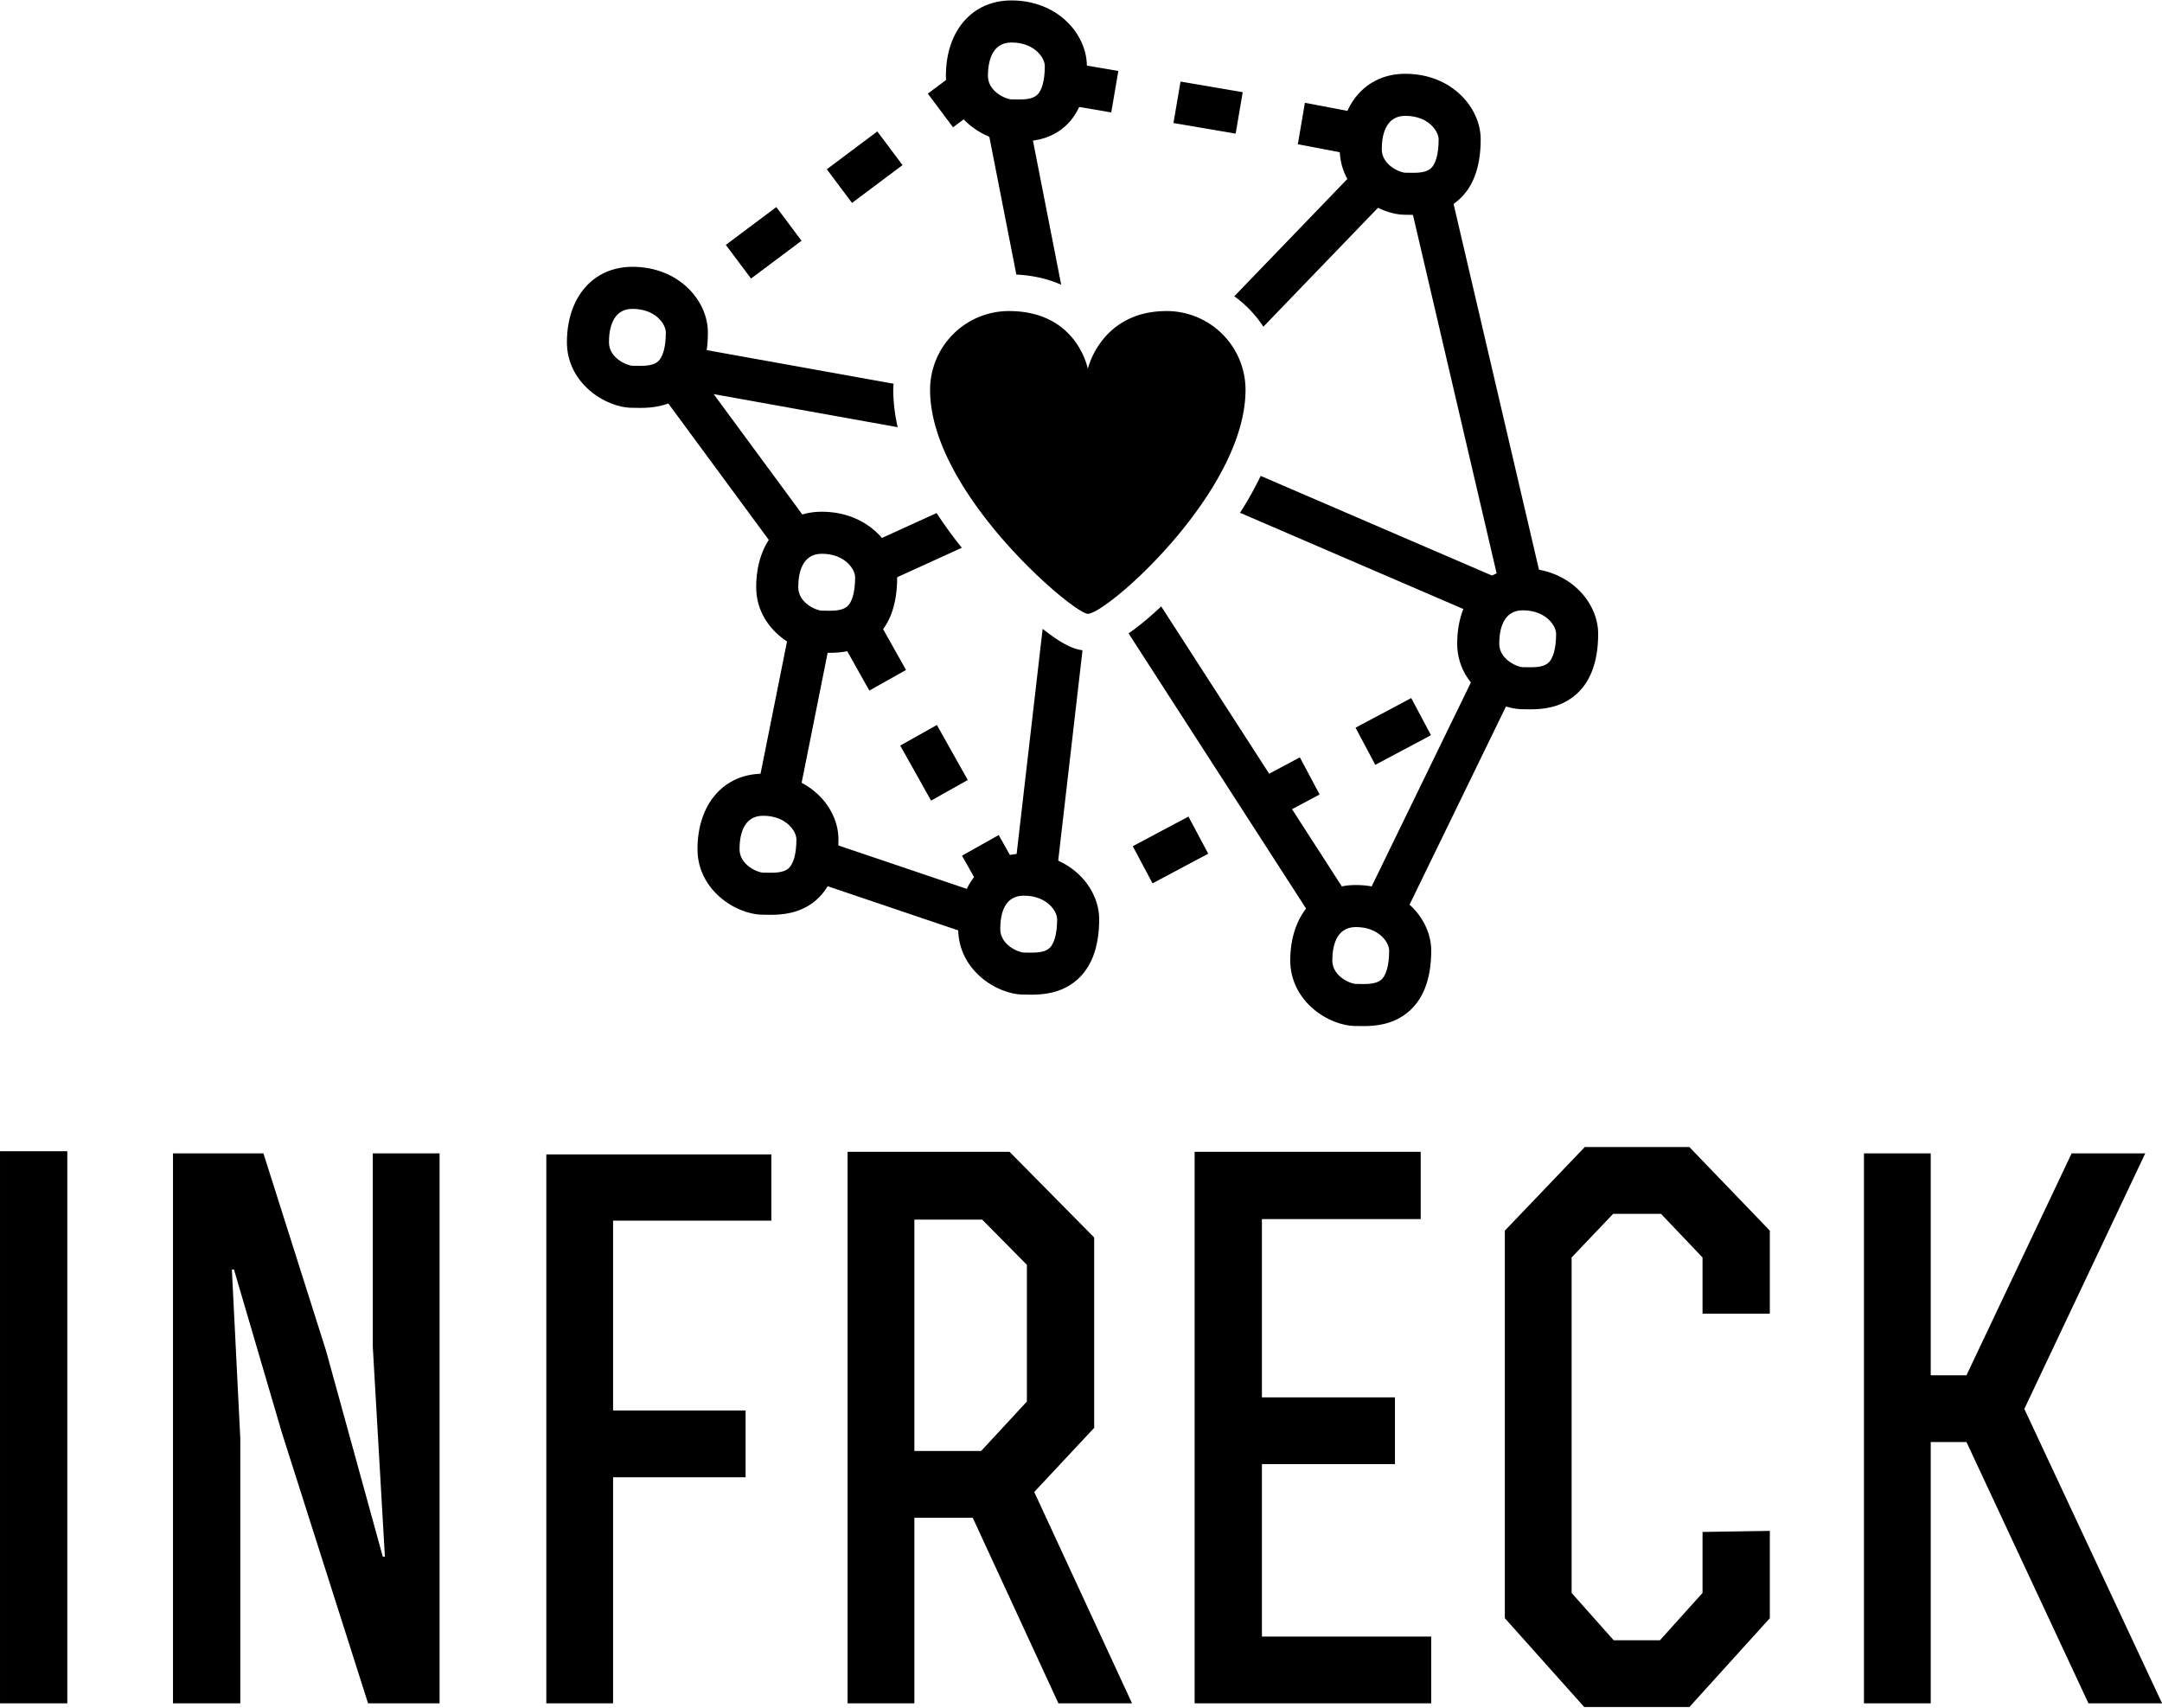 <svg data-v-423bf9ae="" xmlns="http://www.w3.org/2000/svg" viewBox="0 0 231.662 183" class="iconAbove"><!----><!----><!----><g data-v-423bf9ae="" id="3fffbf07-167c-4ff5-a3d0-df0ce166c233" fill="black" transform="matrix(5.634,0,0,5.634,-5.746,123.358)"><path d="M2.30 10.50L2.30 0C1.20 0 2.11 0 1.02 0L1.02 10.50ZM4.31 10.50L5.59 10.50L5.59 5.46L5.43 2.25L5.47 2.25L6.38 5.35L8.02 10.50L9.38 10.50L9.38 0.04L8.11 0.04L8.11 3.72L8.34 7.71L8.30 7.71L7.22 3.79L6.03 0.04L4.31 0.04ZM12.68 4.93L12.68 1.32L15.69 1.32L15.69 0.06C14 0.06 13.10 0.06 11.41 0.06L11.41 10.50C11.84 10.50 12.26 10.50 12.68 10.50L12.68 6.20L15.20 6.20L15.20 4.93ZM18.41 1.30L19.70 1.30L20.55 2.16L20.55 4.76L19.68 5.70L18.41 5.70ZM18.41 6.97L19.52 6.97L21.15 10.50L22.55 10.50L20.69 6.48L21.83 5.26L21.83 1.64L20.22 0.01L17.14 0.01L17.14 10.50L18.41 10.50ZM25.02 4.68L25.02 1.29L28.04 1.29L28.04 0.01C26.35 0.01 25.44 0.01 23.74 0.01L23.74 10.50L28.24 10.50L28.24 9.23L25.02 9.23L25.02 5.95L27.55 5.95L27.55 4.68ZM33.40 3.09L34.68 3.09L34.68 1.51L33.15-0.08L31.16-0.08L29.64 1.51L29.64 8.88L31.15 10.57L33.15 10.57L34.68 8.88L34.68 7.22L33.40 7.24L33.40 8.40L32.59 9.30L31.71 9.30L30.91 8.40L30.91 2.02L31.70 1.19L32.61 1.19L33.40 2.02ZM37.74 0.04L36.47 0.04L36.47 10.50L37.74 10.50L37.74 5.53L38.42 5.53L40.74 10.50L42.14 10.50L39.52 4.90L41.82 0.04L40.42 0.04L38.42 4.26L37.74 4.26Z"></path></g><!----><g data-v-423bf9ae="" id="b8c71942-22cd-4b85-bc7f-0ca5d5e407e4" transform="matrix(1.105,0,0,1.105,60.746,0.046)" stroke="none" fill="black"><path d="M20.306 20.038l2.444 3.265-4.897 3.667-2.445-3.266zM30.098 12.703l2.445 3.265-4.897 3.667-2.445-3.264zM76.037 14.929l-5.16-.982.685-4.02 5.161.981zM59.502 7.87l6.03 1.028-.685 4.02-6.03-1.028zM47.439 5.813L53.47 6.84l-.685 4.02-6.031-1.027zM35.877 70.26l2.994 5.334-3.557 1.997-2.994-5.334zM29.888 59.59l2.994 5.335-3.556 1.997-2.995-5.334zM60.27 79.14l1.918 3.6-5.4 2.875-1.916-3.6zM71.073 73.398L72.99 77l-5.4 2.874-1.917-3.6zM81.873 67.648l1.916 3.601-5.4 2.874-1.916-3.601z"></path><path d="M82.04 20.794l-.746-.01c-2.653 0-6.355-2.418-6.355-6.356 0-4.375 2.554-7.315 6.355-7.315 4.519 0 7.315 3.3 7.315 6.356 0 2.822-.814 4.878-2.422 6.11-1.416 1.089-3.046 1.215-4.147 1.215zm-.746-9.603c-1.981 0-2.277 2.028-2.277 3.237 0 1.571 1.811 2.277 2.277 2.277l.746.01c.551 0 1.236-.042 1.666-.372.532-.408.825-1.429.825-2.875 0-.768-.977-2.277-3.237-2.277zM93.43 68.741l-.745-.01c-2.654 0-6.355-2.418-6.355-6.355 0-4.376 2.555-7.316 6.355-7.316 4.519 0 7.315 3.3 7.315 6.356 0 2.822-.814 4.879-2.422 6.111-1.418 1.087-3.047 1.214-4.148 1.214zm-.745-9.602c-1.981 0-2.276 2.027-2.276 3.237 0 1.57 1.809 2.276 2.276 2.276l.745.01c.551 0 1.237-.042 1.666-.371.533-.408.825-1.429.825-2.875 0-.77-.978-2.277-3.236-2.277zM77.243 99.457l-.746-.01c-2.653 0-6.355-2.417-6.355-6.354 0-4.376 2.554-7.316 6.355-7.316 4.518 0 7.315 3.3 7.315 6.356 0 2.822-.814 4.878-2.422 6.11-1.417 1.088-3.045 1.214-4.147 1.214zm-.746-9.603c-1.981 0-2.276 2.028-2.276 3.238 0 1.57 1.81 2.276 2.276 2.276l.746.01c.55 0 1.235-.043 1.665-.371.532-.408.825-1.43.825-2.875 0-.769-.976-2.278-3.236-2.278zM45.045 96.412l-.746-.01c-2.654 0-6.355-2.419-6.355-6.356 0-4.375 2.554-7.314 6.355-7.314 4.518 0 7.315 3.3 7.315 6.356 0 2.822-.814 4.878-2.422 6.11-1.418 1.088-3.046 1.214-4.147 1.214zm-.746-9.602c-1.882 0-2.277 1.76-2.277 3.236 0 1.572 1.811 2.278 2.277 2.278l.746.01c.55 0 1.236-.043 1.665-.371.532-.408.826-1.43.826-2.875 0-.77-.977-2.278-3.237-2.278zM19.762 88.666l-.746-.011c-2.654 0-6.355-2.417-6.355-6.354 0-4.376 2.554-7.316 6.355-7.316 4.518 0 7.315 3.3 7.315 6.356 0 2.822-.814 4.878-2.422 6.111-1.418 1.087-3.046 1.214-4.147 1.214zm-.746-9.604c-1.981 0-2.277 2.028-2.277 3.238 0 1.57 1.81 2.276 2.277 2.276l.746.01c.55 0 1.236-.043 1.665-.371.532-.408.826-1.429.826-2.875-.001-.769-.978-2.278-3.237-2.278zM25.456 63.261l-.746-.01c-2.654 0-6.356-2.418-6.356-6.355 0-4.376 2.554-7.316 6.356-7.316 4.518 0 7.315 3.3 7.315 6.356 0 2.822-.814 4.879-2.421 6.111-1.419 1.087-3.047 1.214-4.148 1.214zm-.746-9.604c-1.981 0-2.277 2.028-2.277 3.238 0 1.57 1.81 2.276 2.277 2.276l.746.01c.55 0 1.236-.042 1.666-.371.532-.408.825-1.429.825-2.875-.001-.769-.978-2.278-3.237-2.278zM11.57 31.674l1.385-1.037-2.444-3.265-1.491 1.116c1.464.729 2.35 1.989 2.55 3.186z"></path><path d="M7.102 39.513l-.746-.011C3.701 39.502 0 37.085 0 33.146c0-4.375 2.554-7.315 6.355-7.315 4.518 0 7.315 3.3 7.315 6.356 0 2.823-.815 4.878-2.422 6.112-1.417 1.087-3.045 1.214-4.146 1.214zm-.747-9.604c-1.981 0-2.277 2.028-2.277 3.237 0 1.571 1.811 2.278 2.277 2.278l.746.01c.55 0 1.236-.042 1.665-.372.532-.408.826-1.429.826-2.875 0-.77-.977-2.278-3.237-2.278zM38.788 7.316c0-.409.034-.803.089-1.185l-3.881 2.907 2.445 3.265 2.675-2.003c-.758-.711-1.328-1.704-1.328-2.984z"></path><path d="M43.851 13.682l-.746-.01c-2.654 0-6.355-2.418-6.355-6.355C36.749 2.94 39.303 0 43.104 0c4.518 0 7.315 3.3 7.315 6.357 0 2.822-.815 4.878-2.422 6.11-1.417 1.089-3.045 1.215-4.146 1.215zm-.747-9.603c-1.981 0-2.277 2.028-2.277 3.237 0 1.571 1.811 2.277 2.277 2.277l.746.01c.55 0 1.236-.042 1.665-.372.532-.408.826-1.429.826-2.875 0-.769-.977-2.277-3.237-2.277zM19.016 77.023c1.354 0 2.459.399 3.314.991l3.362-16.796c-.381.008-.722-.008-.982-.008-.781 0-1.983-.427-2.921-1.273l-3.435 17.156c.217-.03.426-.07.662-.07zM44.04 84.796l-2.17-3.864-3.557 1.998 2.304 4.103c.639-1.296 1.778-2.15 3.423-2.237z"></path><path d="M40.079 90.898a4.027 4.027 0 0 1-.096-.852c0-1.224.262-2.334.763-3.229l-16.465-5.568c0 .03.011.062.011.092 0 1.882-.414 3.09-1.017 3.873l16.804 5.684zM49.575 89.088c0 .137-.012.253-.016.383l1.829-.975-1.917-3.601-1.762.939c1.201.875 1.866 2.14 1.866 3.254zM88.707 63.979l-11.623 23.89c1.631.146 2.874.859 3.666 1.787l11.22-23.06c-1.142-.274-2.613-1.146-3.263-2.617zM44.524 10.188l-4.003.785 3.06 15.61c1.679.082 3.122.44 4.349.984l-3.406-17.379zM28.566 53.026c.923.845 1.419 1.938 1.419 2.909 0 .338-.016.649-.041.945l8.349-3.804a42.96 42.96 0 0 1-2.446-3.367l-7.281 3.317zM31.677 37.166l-20.14-3.619c-.346 2.606-1.688 3.498-2.992 3.787l12.391 16.823c.589-1.345 1.68-2.261 3.28-2.424l-9.985-13.558 17.847 3.207a16.03 16.03 0 0 1-.433-3.615c.001-.203.022-.401.032-.601zM43.366 84.867c.293-.059.601-.098.933-.098 1.233 0 2.267.327 3.088.831l2.61-22.588c-.928-.118-2.007-.612-3.866-2.075l-2.765 23.93zM72.893 89.948c.671-1.257 1.821-2.081 3.487-2.121L57.631 58.762c-.996.932-2.084 1.863-3.165 2.617l18.427 28.569zM50.836 55.752l.047-.406-.218.14zM85.475 17.574c-1.127 1.363-2.857 1.335-3.88 1.314l8.665 37.119-22.987-9.903a32.626 32.626 0 0 1-2.002 3.578l23.546 10.145c.616-1.62 1.882-2.728 3.869-2.728.784 0 1.481.141 2.103.366l-9.314-39.891zM67.538 31.637l12.531-13.003c-1.146-.42-2.435-1.376-2.903-2.865L64.715 28.688a11.315 11.315 0 0 1 2.823 2.949z"></path><path d="M58.157 30.121c-6.374 0-7.647 5.607-7.647 5.607s-1.02-5.607-7.647-5.607a7.646 7.646 0 0 0-7.647 7.646c0 9.985 13.935 21.711 15.294 21.711 1.869 0 15.295-11.853 15.295-21.711a7.647 7.647 0 0 0-7.648-7.646z"></path></g><!----></svg>
